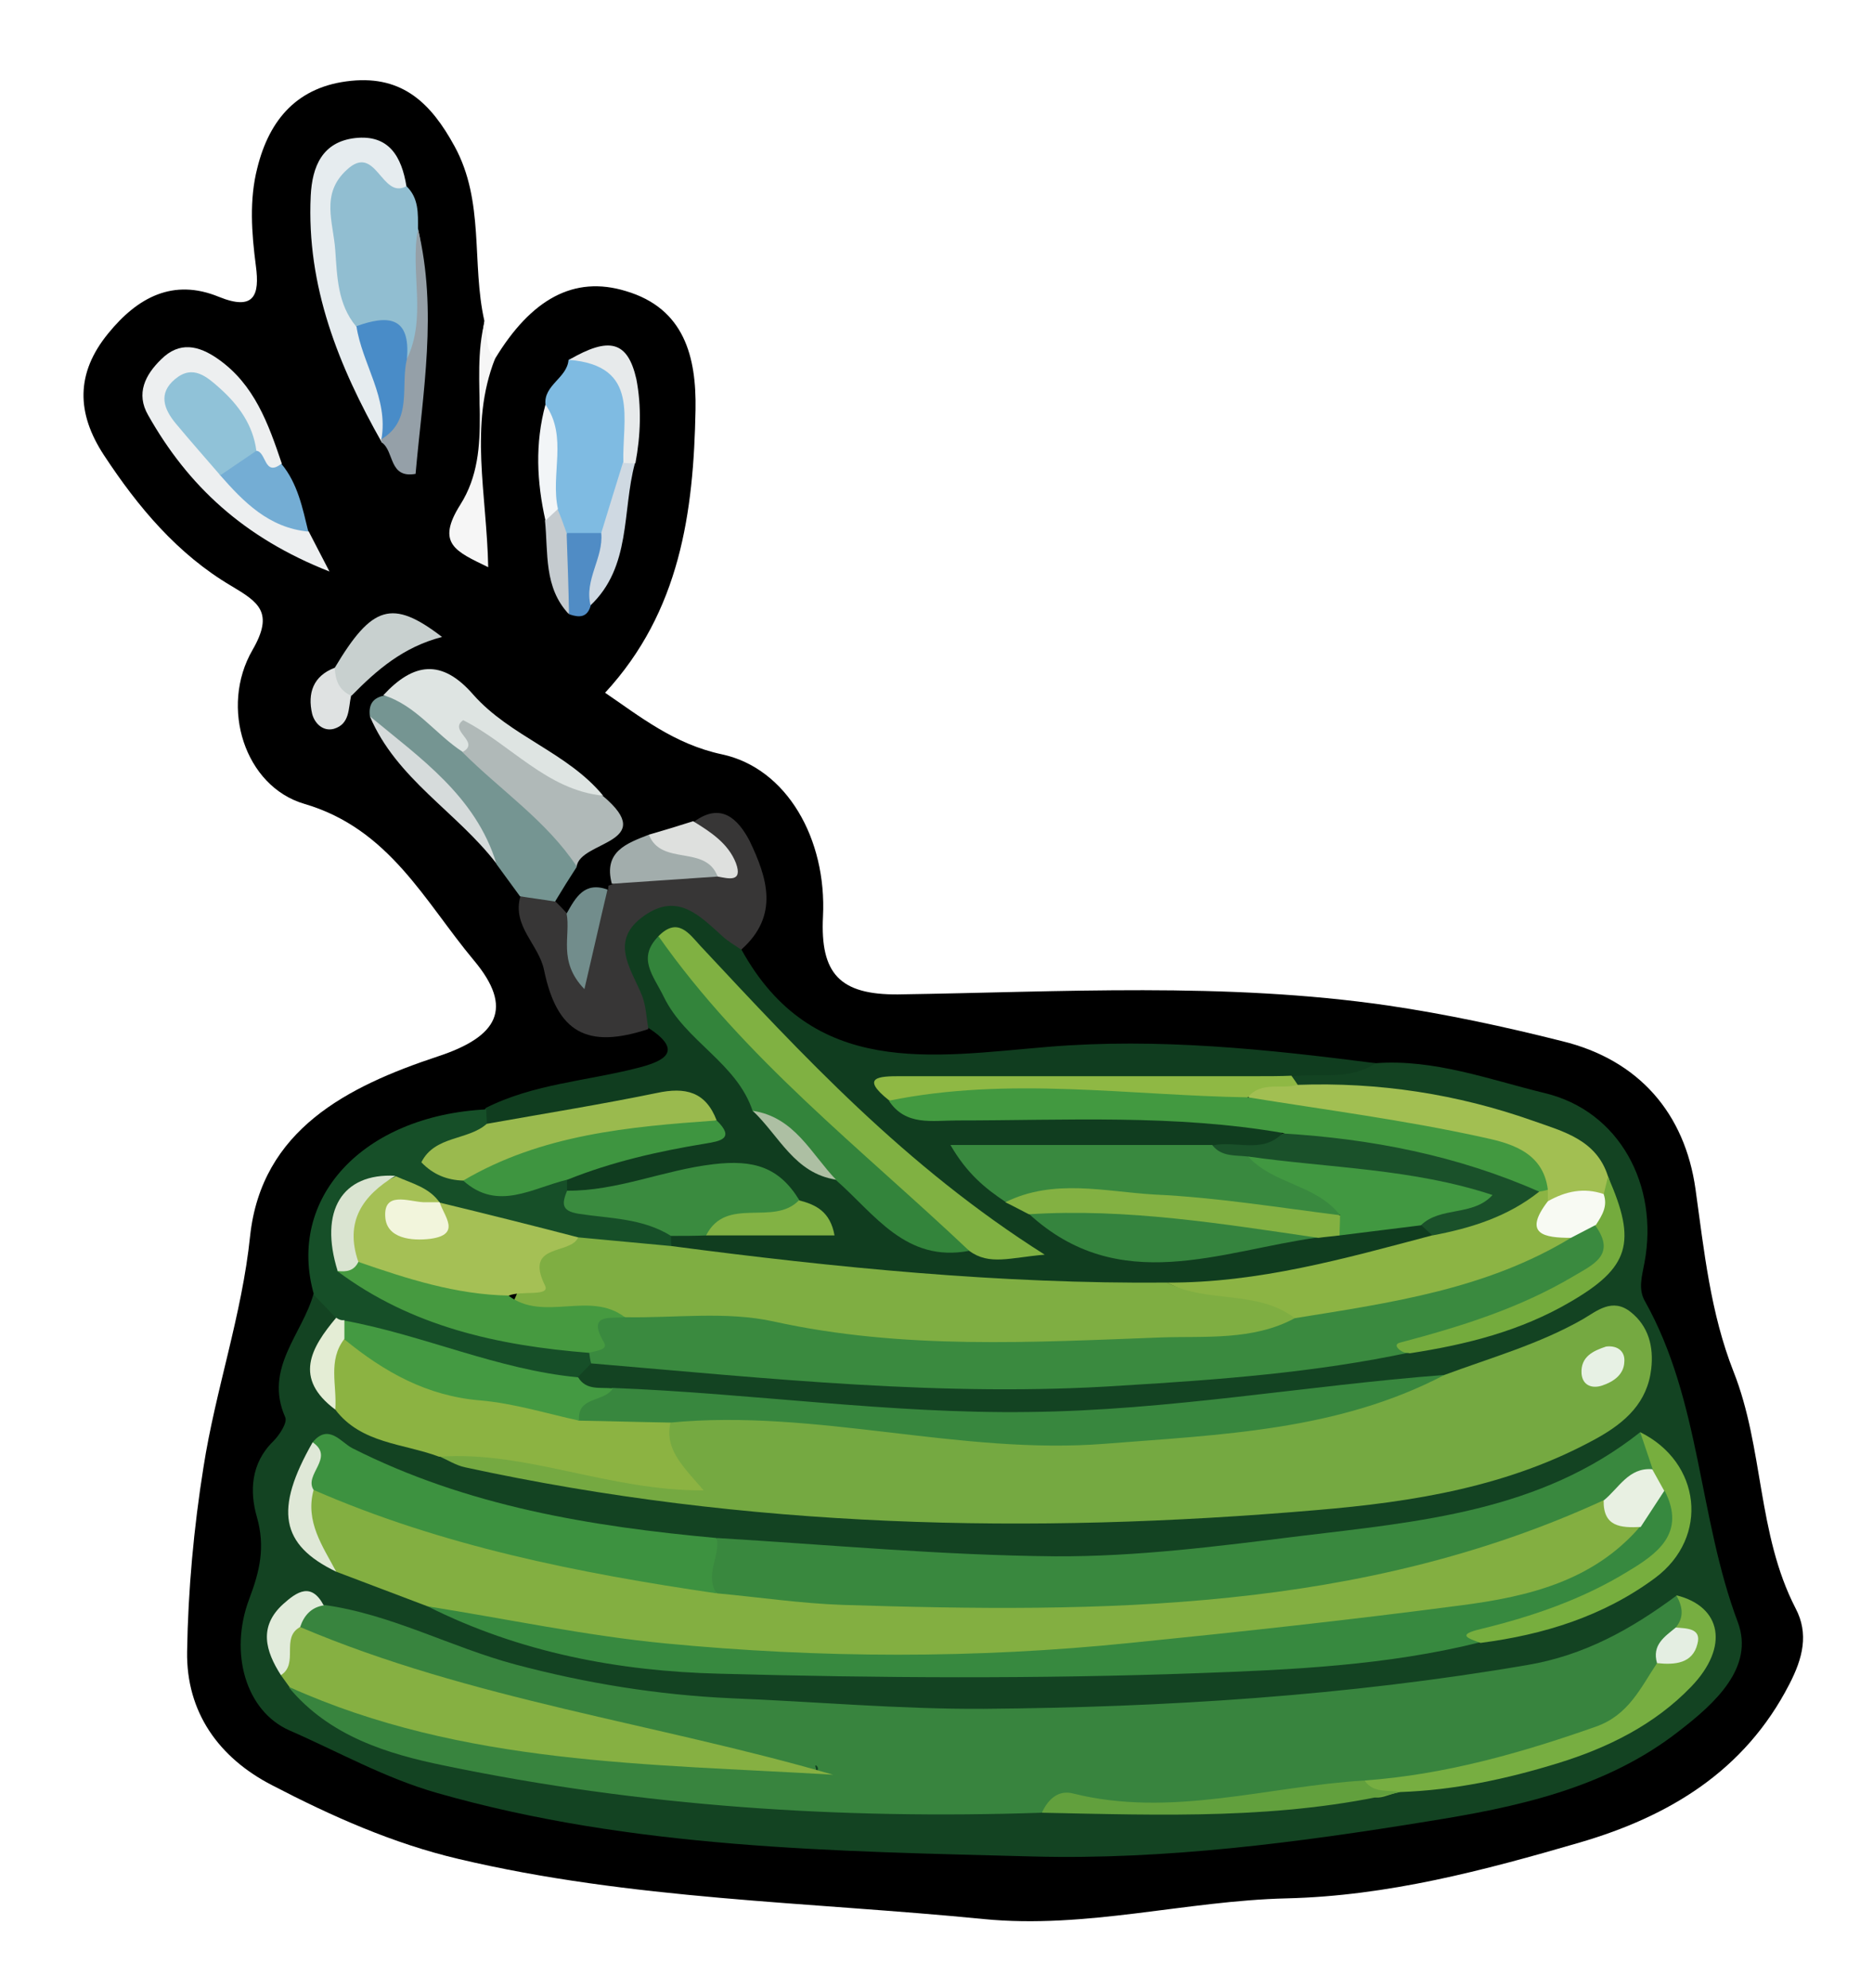 <?xml version="1.0" encoding="utf-8"?>
<!-- Generator: Adobe Illustrator 23.0.2, SVG Export Plug-In . SVG Version: 6.00 Build 0)  -->
<svg version="1.1" id="Camada_1" xmlns="http://www.w3.org/2000/svg" xmlns:xlink="http://www.w3.org/1999/xlink" x="0px" y="0px"
	 viewBox="0 0 38.94 41.33" style="enable-background:new 0 0 38.94 41.33;" xml:space="preserve">
<style type="text/css">
	.st0{fill:#F6F6F6;}
	.st1{fill:#134322;}
	.st2{fill:#103D1F;}
	.st3{fill:#164F28;}
	.st4{fill:#373636;}
	.st5{fill:#91BED1;}
	.st6{fill:#759592;}
	.st7{fill:#7FBBE2;}
	.st8{fill:#EDEFF0;}
	.st9{fill:#E6ECEF;}
	.st10{fill:#B0B9B8;}
	.st11{fill:#DEE4E2;}
	.st12{fill:#C8D0CF;}
	.st13{fill:#95A0A8;}
	.st14{fill:#74ADD4;}
	.st15{fill:#D6DBDB;}
	.st16{fill:#A2ADAC;}
	.st17{fill:#CFD9E2;}
	.st18{fill:#728D8C;}
	.st19{fill:#DEE0DE;}
	.st20{fill:#E7EAEB;}
	.st21{fill:#508CC5;}
	.st22{fill:#C5CBCF;}
	.st23{fill:#F2F5F7;}
	.st24{fill:#DFE2E2;}
	.st25{fill:#38843E;}
	.st26{fill:#75A941;}
	.st27{fill:#83AF41;}
	.st28{fill:#3A8A3F;}
	.st29{fill:#39883E;}
	.st30{fill:#37893F;}
	.st31{fill:#86B042;}
	.st32{fill:#38873E;}
	.st33{fill:#8CB342;}
	.st34{fill:#3D9240;}
	.st35{fill:#A2BF52;}
	.st36{fill:#449A42;}
	.st37{fill:#77AE41;}
	.st38{fill:#8FB844;}
	.st39{fill:#77AE3E;}
	.st40{fill:#74AB3D;}
	.st41{fill:#62A03D;}
	.st42{fill:#DFE8D7;}
	.st43{fill:#E1EBDB;}
	.st44{fill:#E4EDD5;}
	.st45{fill:#7FAE42;}
	.st46{fill:#429940;}
	.st47{fill:#8CB444;}
	.st48{fill:#39893F;}
	.st49{fill:#80B142;}
	.st50{fill:#33843B;}
	.st51{fill:#3A8B3F;}
	.st52{fill:#9ABA4E;}
	.st53{fill:#35843E;}
	.st54{fill:#1A512A;}
	.st55{fill:#419841;}
	.st56{fill:#3E9540;}
	.st57{fill:#83B142;}
	.st58{fill:#82B244;}
	.st59{fill:#ADBFA3;}
	.st60{fill:#A5C055;}
	.st61{fill:#469A40;}
	.st62{fill:#DAE4D1;}
	.st63{fill:#498CC8;}
	.st64{fill:#90C2D8;}
	.st65{fill:#E4EEE2;}
	.st66{fill:#E7F1E4;}
	.st67{fill:#E8F0E2;}
	.st68{fill:#F8FAF3;}
	.st69{fill:#F2F5DC;}
</style>
<g>
	<path d="M10.29,7.46c0.75-1.24,1.64-1.74,2.72-1.41c1.22,0.36,1.47,1.37,1.45,2.47c-0.04,2.13-0.32,4.19-1.88,5.88
		c0.72,0.49,1.44,1.07,2.43,1.28c1.35,0.29,2.18,1.76,2.1,3.37c-0.06,1.19,0.35,1.63,1.56,1.62c3.4-0.05,6.8-0.26,10.18,0.23
		c1.22,0.18,2.43,0.44,3.62,0.74c1.61,0.39,2.56,1.51,2.78,3.08c0.18,1.29,0.31,2.57,0.79,3.79c0.63,1.59,0.49,3.37,1.29,4.92
		c0.28,0.53,0.15,1.04-0.13,1.58c-0.93,1.81-2.51,2.75-4.36,3.29c-1.99,0.58-3.99,1.11-6.09,1.16c-2.1,0.05-4.17,0.64-6.3,0.43
		c-3.65-0.36-7.33-0.4-10.92-1.25c-1.36-0.32-2.64-0.89-3.87-1.53c-1.11-0.57-1.79-1.52-1.77-2.78c0.02-1.28,0.14-2.58,0.34-3.83
		c0.25-1.61,0.8-3.16,0.97-4.81c0.24-2.21,2.03-3.11,3.9-3.73c1.25-0.41,1.59-1,0.75-2c-1.02-1.22-1.75-2.73-3.52-3.25
		c-1.24-0.36-1.77-2.01-1.08-3.2c0.45-0.78,0.13-0.99-0.44-1.33c-1.12-0.66-1.94-1.64-2.65-2.72c-0.57-0.87-0.59-1.7,0.09-2.53
		c0.61-0.75,1.35-1.15,2.3-0.76c0.74,0.3,0.85-0.04,0.77-0.64C5.23,4.84,5.18,4.15,5.35,3.49C5.6,2.48,6.19,1.79,7.3,1.68
		c1.08-0.11,1.67,0.48,2.15,1.36c0.63,1.15,0.35,2.43,0.62,3.63c-0.22,1.39,0.06,2.82-0.29,4.12C10.27,9.78,9.62,8.53,10.29,7.46z"
		/>
	<path class="st0" d="M10.29,7.46c-0.54,1.38-0.17,2.8-0.14,4.33c-0.68-0.33-1.09-0.49-0.58-1.3c0.73-1.15,0.18-2.56,0.51-3.82
		C10.14,6.93,10.07,7.24,10.29,7.46z"/>
	<path class="st1" d="M28.6,22.1c1.22-0.09,2.36,0.34,3.51,0.62c1.56,0.37,2.38,1.92,2.08,3.52c-0.05,0.28-0.14,0.55,0.01,0.81
		c1.16,2.07,1.11,4.49,1.93,6.67c0.35,0.94-0.48,1.69-1.22,2.26c-1.53,1.2-3.41,1.59-5.23,1.88c-2.7,0.44-5.46,0.8-8.18,0.73
		c-4.16-0.11-8.35-0.16-12.41-1.32c-1.09-0.31-2.06-0.86-3.07-1.3c-0.91-0.4-1.26-1.61-0.84-2.73c0.22-0.58,0.34-1.08,0.16-1.71
		c-0.15-0.52-0.13-1.11,0.34-1.57c0.13-0.13,0.3-0.39,0.25-0.5c-0.45-1.02,0.36-1.73,0.59-2.57c0.38-0.08,0.5,0.15,0.56,0.46
		c-0.12,0.62-0.58,1.26,0.13,1.82c0.65,0.51,1.46,0.63,2.19,0.92c2.46,0.81,5,1.03,7.55,1.01c1.64-0.01,3.26,0.24,4.9,0.29
		c2.53,0.07,5.02-0.29,7.51-0.59c1.27-0.15,2.49-0.58,3.61-1.22c0.42-0.24,0.82-0.51,0.95-1.02c0.07-0.28,0.08-0.56-0.12-0.79
		c-0.24-0.27-0.5-0.15-0.76-0.04c-1.02,0.45-2.03,0.94-3.14,1.16c-3.69,0.54-7.39,0.93-11.14,0.76c-1.98-0.09-3.94-0.41-5.92-0.49
		c-0.37-0.06-0.77-0.08-0.91-0.54c0.01-0.26,0.17-0.4,0.39-0.5c1.28-0.33,2.54,0.07,3.79,0.17c3.51,0.28,7,0.28,10.49-0.16
		c0.79-0.1,1.59-0.14,2.38-0.18c1.15-0.32,2.33-0.53,3.39-1.12c1.18-0.66,1.3-1.01,0.73-2.3c-1.32-1.38-3.11-1.37-4.81-1.62
		c-0.46-0.07-0.95,0.05-1.37-0.26c-0.08-0.11-0.09-0.23-0.03-0.36C27.44,21.99,28.03,22.12,28.6,22.1z"/>
	<path class="st2" d="M28.6,22.1c-0.54,0.36-1.16,0.21-1.74,0.27c-0.39,0.38-0.89,0.3-1.36,0.3c-1.8,0.01-3.6-0.01-5.4,0.02
		c-0.31,0-0.7-0.21-0.92,0.19c1.78,0.17,3.56,0.02,5.33,0.09c0.75,0.03,1.5,0.04,2.15,0.51c-0.09,0.82-0.76,0.52-1.21,0.63
		c-1.6-0.02-3.2-0.04-4.82,0c0.07,0.35,0.27,0.43,0.41,0.56c0.2,0.13,0.39,0.27,0.58,0.4c0.91,0.79,2,0.89,3.12,0.75
		c0.86-0.11,1.72-0.16,2.57-0.33c0.18-0.05,0.37-0.09,0.56-0.11c0.57-0.06,1.14-0.33,1.73-0.08c0.19,0.12,0.31,0.27,0.16,0.5
		c-1.74,0.96-3.67,1.07-5.59,1.22c-2.96,0.15-5.87-0.36-8.81-0.53c-0.44-0.03-0.87-0.13-1.26-0.34c-0.12-0.07-0.2-0.18-0.22-0.33
		c0.1-0.29,0.36-0.34,0.61-0.4c0.64-0.05,1.28,0.02,1.91-0.02c0.49-0.04,0.09-0.2,0.02-0.32c-0.78-0.85-1.72-0.51-2.64-0.4
		c-0.64,0.08-1.26,0.49-1.94,0.16c-0.09-0.08-0.13-0.18-0.13-0.3c0.27-0.62,0.91-0.54,1.4-0.75c0.44-0.18,1.04-0.01,1.31-0.57
		c-0.72-0.52-1.43,0-2.14,0.03c-0.73,0.02-1.44,0.51-2.19,0.1c-0.08-0.11-0.07-0.21,0.01-0.32c0.99-0.5,2.1-0.56,3.15-0.83
		c0.56-0.14,0.98-0.35,0.22-0.84c-0.16-0.12-0.27-0.28-0.36-0.46c-0.54-1.08-0.45-1.78,0.27-2.17c0.73-0.4,1.45-0.05,2.03,1
		c1.48,2.69,3.98,2.23,6.38,2.03C24.08,21.57,26.34,21.81,28.6,22.1z"/>
	<path class="st3" d="M13.95,25.69c0,0.07,0,0.14,0.01,0.21c-0.58,0.52-1.2,0.06-1.8,0.09c-0.91-0.24-1.83-0.42-2.72-0.71
		c-0.11-0.03-0.21-0.08-0.31-0.12c-0.33-0.17-0.64-0.36-1.01-0.43c-0.92,0.2-1.17,0.73-0.77,1.57c1.09,0.79,2.36,1.09,3.64,1.37
		c0.42,0.09,0.87,0.11,1.25,0.35c0.1,0.09,0.12,0.2,0.05,0.32c-0.09,0.09-0.18,0.19-0.27,0.28c-0.57,0.44-1.14,0.11-1.7-0.01
		c-1.04-0.22-2.07-0.52-3.05-0.95c-0.12-0.06-0.21-0.15-0.28-0.26c-0.15-0.16-0.31-0.32-0.46-0.48c-0.58-2.01,1.01-3.73,3.58-3.86
		c0,0.1,0.01,0.21,0.01,0.31c-0.02,0.4-0.4,0.4-0.62,0.58c-0.38,0.33,0.12,0.26,0.2,0.38c0.65,0.53,1.42-0.16,2.09,0.2
		c0,0.08,0,0.16,0,0.24c0.36,0.39,0.89,0.18,1.31,0.37C13.41,25.27,13.93,25.1,13.95,25.69z"/>
	<path class="st4" d="M15.41,19.74c-0.13-0.09-0.27-0.17-0.38-0.27c-0.47-0.42-0.93-0.93-1.63-0.44c-0.75,0.52-0.28,1.1-0.05,1.67
		c0.08,0.21,0.09,0.46,0.13,0.69c-1.27,0.42-1.9,0.08-2.17-1.23c-0.11-0.53-0.67-0.91-0.49-1.53c0.32-0.45,0.51-0.05,0.73,0.11
		c0.08,0.08,0.16,0.16,0.24,0.25c0.16,0.11,0.22,0.29,0.25,0.49c0.21-0.33,0.18-0.8,0.6-0.98l0.01-0.09l0.09-0.03
		c0.45-0.65,1.14-0.35,1.73-0.44c0.72-0.32-0.39-0.56-0.04-0.86c0.56-0.41,0.91-0.06,1.15,0.39C15.95,18.24,16.21,19.03,15.41,19.74
		z"/>
	<path class="st5" d="M8.45,3.87c0.26,0.25,0.24,0.57,0.24,0.88C8.88,5.6,8.75,6.45,8.77,7.3c-0.1,0.2-0.29,0.33-0.42,0.1
		C8.09,6.91,7.6,6.93,7.2,6.76C6.6,6.01,6.77,5.09,6.68,4.23c-0.04-0.39,0.17-0.78,0.6-0.96C7.9,3.01,8.09,3.61,8.45,3.87z"/>
	<path class="st6" d="M11.54,18.74c-0.24-0.04-0.49-0.07-0.73-0.11c-0.16-0.22-0.33-0.45-0.49-0.67c-0.29-0.89-1.11-1.34-1.68-1.99
		c-0.31-0.36-0.68-0.67-0.95-1.08c-0.03-0.23,0.05-0.38,0.29-0.43c0.83-0.07,1.27,0.55,1.79,1.02c0.82,0.77,1.97,1.26,2.22,2.54
		C11.84,18.25,11.69,18.49,11.54,18.74z"/>
	<path class="st7" d="M11.34,8.41C11.3,8,11.79,7.86,11.82,7.48c0.77-0.35,1.07,0.1,1.24,0.74c0.11,0.42,0.04,0.85,0.04,1.28
		c-0.28,0.52-0.08,1.19-0.53,1.65c-0.25,0.14-0.51,0.14-0.76,0.02c-0.23-0.17-0.27-0.44-0.36-0.68C11.35,9.8,11.47,9.1,11.34,8.41z"
		/>
	<path class="st8" d="M6.42,11.05c0.11,0.21,0.21,0.41,0.43,0.83c-1.78-0.7-2.94-1.78-3.77-3.25C2.82,8.18,3.02,7.79,3.35,7.47
		c0.38-0.38,0.78-0.29,1.18-0.01c0.76,0.53,1.05,1.35,1.33,2.18C5.61,9.98,5.57,9.97,5.16,9.47C4.85,8.99,4.73,8.33,3.93,8.18
		c-0.08,0.72,0.5,1.04,0.78,1.51C5.18,10.26,5.86,10.58,6.42,11.05z"/>
	<path class="st9" d="M8.45,3.87C7.93,4.16,7.82,2.96,7.21,3.53C6.66,4.03,6.93,4.62,6.97,5.2c0.04,0.56,0.05,1.12,0.43,1.58
		C8.04,7.35,8.17,8.1,8.15,8.91C8.11,9.03,8.04,9.13,7.94,9.2c-0.9-1.59-1.57-3.25-1.48-5.13c0.03-0.61,0.24-1.12,0.92-1.2
		C8.09,2.79,8.35,3.26,8.45,3.87z"/>
	<path class="st10" d="M11.99,18.01c-0.63-0.95-1.58-1.58-2.37-2.37c-0.03-0.26-0.44-0.46-0.18-0.73c0.25-0.27,0.49,0,0.72,0.15
		c0.79,0.51,1.54,1.07,2.38,1.49C13.7,17.53,12.06,17.48,11.99,18.01z"/>
	<path class="st11" d="M12.54,16.54c-1.18-0.12-1.92-1.07-2.91-1.57c-0.32,0.22,0.37,0.45-0.01,0.66c-0.57-0.37-0.97-0.97-1.65-1.18
		c0.62-0.67,1.21-0.77,1.87-0.01C10.61,15.31,11.8,15.64,12.54,16.54z"/>
	<path class="st12" d="M6.96,13.88c0.77-1.29,1.19-1.44,2.23-0.64c-0.81,0.21-1.36,0.69-1.88,1.22C6.8,14.49,6.84,14.21,6.96,13.88z
		"/>
	<path class="st13" d="M8.46,7.46c0.42-0.87,0.06-1.81,0.23-2.7c0.41,1.7,0.1,3.39-0.05,5.09C8.08,9.95,8.2,9.38,7.94,9.2
		c0,0-0.02-0.07-0.02-0.07C8.41,8.67,7.86,7.88,8.46,7.46z"/>
	<path class="st14" d="M5.33,9.37c0.21,0.02,0.16,0.55,0.52,0.27c0.34,0.41,0.44,0.92,0.56,1.41c-0.82-0.08-1.34-0.61-1.84-1.18
		C4.57,9.33,4.9,9.27,5.33,9.37z"/>
	<path class="st15" d="M7.69,14.89c1.05,0.87,2.2,1.66,2.63,3.06C9.5,16.88,8.24,16.19,7.69,14.89z"/>
	<path class="st16" d="M14.92,18.22c-0.73,0.05-1.47,0.1-2.2,0.15c-0.18-0.67,0.31-0.84,0.77-1.02
		C13.92,17.72,14.85,17.26,14.92,18.22z"/>
	<path class="st17" d="M12.5,11.08c0.15-0.49,0.3-0.98,0.45-1.46c0.09-0.11,0.17-0.11,0.25,0.01c-0.27,1-0.07,2.15-0.93,2.96
		C11.84,12.01,12.11,11.54,12.5,11.08z"/>
	<path class="st18" d="M12.63,18.49c-0.15,0.63-0.29,1.26-0.48,2.07c-0.56-0.58-0.28-1.11-0.37-1.57
		C11.97,18.65,12.15,18.32,12.63,18.49z"/>
	<path class="st19" d="M14.92,18.22c-0.25-0.67-1.17-0.21-1.43-0.87c0.31-0.09,0.61-0.18,0.92-0.28c0.36,0.22,0.73,0.46,0.89,0.87
		C15.45,18.35,15.14,18.26,14.92,18.22z"/>
	<path class="st20" d="M13.21,9.63c-0.08,0-0.17,0-0.25-0.01c-0.03-0.9,0.36-2.02-1.13-2.14c0.84-0.49,1.22-0.39,1.4,0.4
		C13.34,8.45,13.32,9.05,13.21,9.63z"/>
	<path class="st21" d="M12.5,11.08c0.05,0.52-0.36,0.97-0.22,1.51c-0.07,0.25-0.24,0.25-0.44,0.18c-0.25-0.56-0.25-1.12-0.05-1.69
		C12.02,11.08,12.26,11.08,12.5,11.08z"/>
	<path class="st22" d="M11.78,11.08c0.02,0.56,0.04,1.13,0.05,1.69c-0.53-0.56-0.43-1.28-0.5-1.95c0.07-0.09,0.09-0.25,0.26-0.24
		C11.66,10.74,11.72,10.91,11.78,11.08z"/>
	<path class="st23" d="M11.6,10.58c-0.09,0.08-0.17,0.16-0.26,0.24c-0.18-0.8-0.22-1.6,0-2.41C11.81,9.08,11.44,9.86,11.6,10.58z"/>
	<path class="st24" d="M6.96,13.88c0.01,0.26,0.09,0.47,0.34,0.58c-0.06,0.26-0.02,0.59-0.36,0.69c-0.23,0.06-0.4-0.12-0.45-0.31
		C6.39,14.41,6.51,14.05,6.96,13.88z"/>
	<path class="st25" d="M6.73,33.36c1.4,0.19,2.64,0.88,3.99,1.24c1.47,0.39,2.95,0.63,4.47,0.7c1.75,0.07,3.51,0.23,5.26,0.22
		c3.79-0.03,7.56-0.27,11.3-0.91c1.19-0.2,2.17-0.75,3.1-1.44c0.41,0.22,0.3,0.51,0.1,0.81c-0.2,0.26-0.36,0.54-0.43,0.87
		c-0.52,1.39-1.88,1.47-3,1.8c-1.05,0.31-2.15,0.52-3.26,0.58c-2.01,0.22-4.02,0.52-6.05,0.27c-0.2-0.02-0.38,0.08-0.56,0.18
		c-4.17,0.14-8.32-0.13-12.41-0.98c-1.18-0.24-2.39-0.61-3.23-1.62c0.43-0.32,0.86-0.13,1.24,0.05c2.04,0.98,4.25,1.07,6.43,1.26
		c1.1,0.1,2.17,0.32,3.26,0.43c0.16-0.02-0.03-0.22,0.02-0.07c0.02,0.06-0.01,0.1-0.09,0.08c-3.18-0.55-6.39-1.01-9.42-2.21
		c-0.41-0.16-0.84-0.28-1.16-0.6C6.1,33.56,6.32,33.4,6.73,33.36z"/>
	<path class="st26" d="M30.03,28.58c0.97-0.36,1.97-0.64,2.88-1.16c0.29-0.17,0.61-0.45,0.99-0.15c0.38,0.3,0.48,0.73,0.43,1.18
		c-0.08,0.7-0.53,1.11-1.12,1.44c-1.82,1.01-3.82,1.33-5.85,1.5c-5.94,0.51-11.84,0.38-17.69-0.89c-0.19-0.04-0.36-0.15-0.54-0.23
		c0.43-0.44,0.95-0.29,1.44-0.22c1.05,0.15,2.09,0.35,3.23,0.6c0.02-0.45-0.23-0.95,0.24-1.26c1.8-0.33,3.58,0.06,5.36,0.19
		C23.01,29.85,26.54,29.5,30.03,28.58z"/>
	<path class="st27" d="M8.89,33.39c-0.63-0.24-1.27-0.48-1.9-0.72c-0.54-0.47-0.94-0.98-0.51-1.74c0.5-0.26,0.92,0.06,1.36,0.22
		c2.34,0.8,4.75,1.34,7.2,1.65c2.19,0.15,4.38,0.24,6.58,0.25c3.67,0.01,7.25-0.45,10.68-1.84c0.3-0.12,0.61-0.19,0.94-0.14
		c0.4,0.16,0.81,0.31,0.94,0.79c-0.68,1.39-2.08,1.57-3.33,1.79c-5.37,0.95-10.8,1.11-16.24,0.91
		C12.66,34.48,10.77,33.93,8.89,33.39z"/>
	<path class="st28" d="M12.29,28.34c-0.02-0.07-0.03-0.14-0.04-0.22c-0.2-0.97,0.47-1.02,1.14-1.07c2.83-0.19,5.59,0.66,8.43,0.48
		c1.62-0.1,3.24-0.2,4.86-0.35c1.96-0.43,3.96-0.72,5.78-1.64c0.21-0.12,0.44-0.22,0.69-0.21c0.77,0.52,0.31,0.96-0.17,1.25
		c-0.81,0.5-1.67,0.91-2.61,1.14c-0.36,0.09-0.78,0.06-1.05,0.39c-1.97,0.42-3.98,0.57-5.98,0.69
		C19.64,29.05,15.97,28.65,12.29,28.34z"/>
	<path class="st29" d="M33.35,31.18c-5.06,2.33-10.43,2.35-15.83,2.18c-0.87-0.03-1.74-0.16-2.61-0.24c-0.58-0.38-0.28-0.77,0-1.15
		c2.34,0.14,4.68,0.36,7.02,0.38c1.7,0.01,3.4-0.21,5.09-0.42c2.48-0.3,5-0.51,7.08-2.16c0.23,0.17,0.48,0.34,0.36,0.69
		C34.17,30.83,33.84,31.14,33.35,31.18z"/>
	<path class="st30" d="M8.89,33.39c1.65,0.26,3.28,0.61,4.94,0.77c3.22,0.31,6.45,0.32,9.67-0.01c2.29-0.23,4.59-0.48,6.87-0.78
		c1.39-0.18,2.75-0.5,3.73-1.64c-0.01-0.4,0.14-0.7,0.54-0.82c0.4,0.82,0.19,1.35-0.72,1.94c-0.98,0.63-2.14,0.78-3.16,1.29
		c-1.93,0.48-3.92,0.57-5.88,0.64c-3.3,0.12-6.62,0.1-9.92,0.01C12.87,34.74,10.8,34.35,8.89,33.39z"/>
	<path class="st31" d="M6.24,33.82c3.55,1.51,7.4,2,11.08,3.07c-3.83-0.23-7.7-0.2-11.3-1.82c-0.06-0.08-0.12-0.17-0.18-0.25
		C5.93,34.47,5.59,33.94,6.24,33.82z"/>
	<path class="st32" d="M30.03,28.58c-2.21,1.16-4.65,1.24-7.05,1.43c-3.03,0.24-6.01-0.73-9.04-0.44c-0.58,0.42-1.2,0.38-1.83,0.12
		c-0.57-0.85,0.33-0.62,0.62-0.84c2.89,0.11,5.76,0.54,8.66,0.5C24.3,29.32,27.15,28.8,30.03,28.58z"/>
	<path class="st33" d="M12.04,29.53c0.63,0.01,1.27,0.03,1.9,0.04c-0.13,0.56,0.27,0.92,0.69,1.41c-1.98,0.01-3.69-0.83-5.5-0.7
		C8.38,30,7.51,30.01,6.97,29.3c-0.23-0.52-0.4-1.04,0.1-1.51C8.64,28.6,10.5,28.61,12.04,29.53z"/>
	<path class="st34" d="M14.9,31.97c0.08,0.38-0.26,0.77,0,1.15c-2.87-0.42-5.7-0.98-8.38-2.15c-0.39-0.32,0.01-0.66-0.02-0.99
		c0.33-0.4,0.59,0,0.82,0.12C9.71,31.31,12.28,31.73,14.9,31.97z"/>
	<path class="st35" d="M26.98,22.55c1.68-0.06,3.32,0.19,4.9,0.75c0.62,0.22,1.31,0.39,1.55,1.15c0.06,0.12,0.05,0.24-0.02,0.35
		c-0.38,0.27-0.8,0.35-1.26,0.23c-0.1-0.08-0.19-0.17-0.25-0.28c-0.37-0.6-0.97-0.77-1.6-0.91c-1.09-0.23-2.18-0.41-3.27-0.63
		c-0.4-0.08-0.9-0.02-1.13-0.51C26.21,22.3,26.6,22.48,26.98,22.55z"/>
	<path class="st36" d="M12.04,29.53c-0.68-0.15-1.36-0.36-2.05-0.42c-1.11-0.09-2-0.59-2.83-1.27c-0.09-0.13-0.09-0.26,0-0.39
		c1.64,0.3,3.18,1.02,4.86,1.18c0.17,0.28,0.46,0.2,0.72,0.23C12.57,29.15,11.99,29.02,12.04,29.53z"/>
	<path class="st37" d="M34.84,33.83c0.18-0.22,0.14-0.44,0.01-0.67c0.94,0.23,1.11,1.07,0.31,1.9c-0.76,0.79-1.73,1.27-2.77,1.59
		c-1.07,0.33-2.15,0.56-3.28,0.6c-0.28,0.03-0.66,0.35-0.74-0.24c1.66-0.12,3.25-0.57,4.81-1.12c0.68-0.24,0.93-0.81,1.27-1.32
		C34.62,34.34,34.95,34.2,34.84,33.83z"/>
	<path class="st38" d="M26.98,22.55c-0.34,0.1-0.75-0.08-1.03,0.25c-0.35,0.38-0.81,0.27-1.23,0.25c-1.73-0.07-3.47-0.21-5.2,0
		c-0.36,0.04-0.71-0.04-1.04-0.18c-0.6-0.48-0.21-0.5,0.23-0.5c2.47,0,4.95,0,7.42,0c0.24,0,0.48,0,0.72-0.01
		C26.9,22.43,26.94,22.49,26.98,22.55z"/>
	<path class="st39" d="M30.78,34.15c-0.27-0.1-0.5-0.17,0.01-0.29c1.07-0.26,2.12-0.62,3.06-1.2c0.6-0.36,1.21-0.79,0.76-1.67
		c-0.22-0.08-0.34-0.2-0.25-0.45c-0.09-0.26-0.17-0.51-0.26-0.77c1.26,0.62,1.45,2.18,0.31,3.03C33.33,33.6,32.09,33.98,30.78,34.15
		z"/>
	<path class="st40" d="M33.34,24.83c0.03-0.12,0.06-0.25,0.09-0.37c0.61,1.37,0.44,1.89-0.78,2.6c-1.04,0.61-2.17,0.89-3.34,1.07
		c-0.04-0.01-0.08-0.01-0.12-0.02c-0.11-0.04-0.23-0.16-0.09-0.2c1.25-0.33,2.48-0.71,3.61-1.38c0.4-0.24,0.9-0.44,0.46-1.05
		C32.94,25.17,33.19,25.01,33.34,24.83z"/>
	<path class="st41" d="M28.37,37.01c0.18,0.27,0.48,0.19,0.74,0.24c-2.46,0.58-4.96,0.48-7.45,0.43c0.13-0.28,0.34-0.48,0.65-0.4
		C24.35,37.79,26.35,37.13,28.37,37.01z"/>
	<path class="st42" d="M6.5,29.98c0.47,0.32-0.19,0.67,0.02,0.99c-0.18,0.66,0.19,1.17,0.47,1.7C5.83,32.11,5.7,31.38,6.5,29.98z"/>
	<path class="st43" d="M6.24,33.82c-0.41,0.22-0.02,0.76-0.4,1c-0.32-0.5-0.47-1.01,0.05-1.48c0.28-0.25,0.58-0.46,0.84,0.03
		C6.47,33.41,6.32,33.58,6.24,33.82z"/>
	<path class="st44" d="M7.16,27.44c0,0.13,0,0.26,0,0.39c-0.35,0.45-0.15,0.97-0.19,1.47c-0.87-0.65-0.51-1.28,0.02-1.91
		C7.04,27.43,7.1,27.45,7.16,27.44z"/>
	<path class="st45" d="M26.92,27.4c-0.87,0.47-1.87,0.37-2.77,0.4c-2.68,0.1-5.38,0.26-8.06-0.33c-0.99-0.22-2.06-0.07-3.09-0.09
		c-0.77-0.33-1.65,0.49-2.39-0.2c0.34-0.61,0.4-1.49,1.41-1.46c0.64,0.06,1.29,0.12,1.93,0.18c3.42,0.45,6.85,0.79,10.31,0.76
		c0.48,0.26,1,0.12,1.49,0.12C26.28,26.77,26.67,26.93,26.92,27.4z"/>
	<path class="st46" d="M18.48,22.88c2.49-0.51,4.98-0.11,7.47-0.07c1.61,0.26,3.23,0.47,4.83,0.82c0.56,0.12,1.3,0.28,1.4,1.1
		c-0.1,0.09-0.22,0.13-0.35,0.12c-1.7-0.51-3.51-0.61-5.16-1.3c-2.25-0.39-4.51-0.26-6.77-0.26C19.38,23.29,18.83,23.41,18.48,22.88
		z"/>
	<path class="st47" d="M32,24.77c0.06-0.01,0.12-0.02,0.18-0.04c0,0.08,0,0.16,0,0.24c0.18,0.24,0.32,0.5,0.48,0.76
		c-1.76,1.07-3.75,1.35-5.74,1.67c-0.79-0.6-1.83-0.3-2.66-0.74c1.9,0.01,3.7-0.5,5.51-0.98C30.42,25.14,31.16,24.85,32,24.77z"/>
	<path class="st48" d="M20.9,24.98c-0.42-0.28-0.8-0.59-1.14-1.18c1.91,0,3.68,0,5.44,0c0.25,0.19,0.58,0.04,0.85,0.18
		c0.57,0.13,1.09,0.38,1.55,0.73c0.25,0.19,0.51,0.42,0.06,0.7c-0.96,0.29-1.91-0.04-2.84-0.15C23.52,25.1,22.2,25.14,20.9,24.98z"
		/>
	<path class="st49" d="M13.69,19.46c0.4-0.41,0.64-0.05,0.87,0.2c2.13,2.28,4.25,4.58,7.16,6.42c-0.72,0.06-1.15,0.23-1.57-0.08
		c-2.55-1.54-4.52-3.68-6.35-5.98C13.68,19.86,13.6,19.67,13.69,19.46z"/>
	<path class="st50" d="M13.69,19.46c1.78,2.54,4.23,4.43,6.46,6.54c-1.32,0.25-1.96-0.76-2.77-1.47c-0.72-0.3-1.05-1.09-1.73-1.43
		c-0.33-1.01-1.4-1.45-1.85-2.38C13.58,20.27,13.24,19.92,13.69,19.46z"/>
	<path class="st51" d="M13.95,25.69c-0.59-0.37-1.27-0.36-1.92-0.46c-0.38-0.06-0.34-0.23-0.24-0.48c1.04,0.01,2.01-0.43,3.04-0.55
		c0.84-0.1,1.37,0.06,1.79,0.75c-0.39,0.92-1.38,0.23-1.93,0.73C14.44,25.69,14.19,25.69,13.95,25.69z"/>
	<path class="st52" d="M9.63,24.54c-0.33-0.01-0.62-0.12-0.87-0.38c0.28-0.56,0.97-0.45,1.36-0.8c1.18-0.21,2.36-0.4,3.53-0.64
		c0.6-0.13,1.02-0.03,1.25,0.57C13.17,23.83,11.39,24.15,9.63,24.54z"/>
	<path class="st53" d="M27.41,25.72c-2.04,0.28-4.14,1.24-6.02-0.49c0.21-0.24,0.49-0.24,0.77-0.24
		C23.94,25,25.72,25.03,27.41,25.72z"/>
	<path class="st54" d="M25.95,24.04c-0.26-0.03-0.55,0.01-0.74-0.23c0.48-0.11,1.03,0.18,1.45-0.25c1.85,0.11,3.64,0.46,5.34,1.21
		c-0.65,0.52-1.42,0.76-2.22,0.91c-0.08-0.07-0.16-0.15-0.24-0.22c0.21-0.8,0.83-0.41,1.15-0.53C29.21,24.71,27.52,24.7,25.95,24.04
		z"/>
	<path class="st55" d="M25.95,24.04c1.69,0.24,3.42,0.25,5.08,0.8c-0.41,0.45-1.08,0.23-1.49,0.63c-0.56,0.07-1.13,0.14-1.69,0.21
		c-0.12-0.14-0.12-0.28,0.01-0.42C27.37,24.62,26.47,24.62,25.95,24.04z"/>
	<path class="st56" d="M9.63,24.54c1.63-0.96,3.44-1.12,5.27-1.25c0.39,0.38,0.07,0.43-0.23,0.48c-0.98,0.16-1.95,0.38-2.87,0.75
		C11.07,24.69,10.35,25.19,9.63,24.54z"/>
	<path class="st57" d="M27.86,25.26c0,0.14-0.01,0.28-0.01,0.42c-0.15,0.02-0.3,0.03-0.44,0.05c-1.99-0.29-3.99-0.62-6.02-0.49
		c-0.16-0.08-0.32-0.17-0.49-0.25c1.01-0.5,2.07-0.22,3.1-0.16C25.3,24.89,26.57,25.1,27.86,25.26z"/>
	<path class="st58" d="M14.68,25.68c0.42-0.83,1.4-0.18,1.93-0.73c0.35,0.09,0.65,0.23,0.74,0.73
		C16.44,25.68,15.56,25.68,14.68,25.68z"/>
	<path class="st59" d="M15.65,23.09c0.87,0.13,1.21,0.89,1.73,1.43C16.52,24.39,16.2,23.61,15.65,23.09z"/>
	<path class="st60" d="M12.02,25.72c-0.15,0.37-1.13,0.11-0.69,1c0.12,0.24-0.5,0.1-0.75,0.21c-1.19,0.57-2.18-0.09-3.21-0.53
		c-0.42-0.98-0.23-1.43,0.86-1.95c0.33,0.15,0.7,0.23,0.92,0.56c-0.1,0.12-0.24,0.17-0.35,0.28c0.23,0.04,0.24-0.18,0.35-0.29
		C10.1,25.23,11.06,25.47,12.02,25.72z"/>
	<path class="st61" d="M7.45,26.23c1.01,0.35,2.03,0.68,3.12,0.7c0.73,0.56,1.69-0.11,2.42,0.45c-0.32,0.03-0.79-0.08-0.43,0.53
		c0.09,0.15-0.18,0.17-0.32,0.21c-1.88-0.15-3.68-0.54-5.23-1.7C7.13,26.28,7.3,26.28,7.45,26.23z"/>
	<path class="st62" d="M7.45,26.23c-0.09,0.19-0.25,0.21-0.43,0.19c-0.39-1.25,0.09-2.04,1.2-1.98C7.54,24.85,7.16,25.39,7.45,26.23
		z"/>
	<path class="st63" d="M8.46,7.46C8.32,8.03,8.59,8.73,7.93,9.13c0.15-0.86-0.4-1.56-0.52-2.35C8.05,6.55,8.54,6.56,8.46,7.46z"/>
	<path class="st64" d="M5.33,9.37c-0.25,0.17-0.5,0.34-0.75,0.51C4.27,9.52,3.96,9.17,3.66,8.81c-0.25-0.3-0.38-0.63-0.02-0.93
		C4.01,7.57,4.3,7.83,4.57,8.07C4.96,8.42,5.26,8.83,5.33,9.37z"/>
	<path class="st65" d="M34.84,33.83c0.22,0.02,0.54,0.01,0.45,0.34c-0.1,0.41-0.47,0.44-0.84,0.4
		C34.34,34.19,34.61,34.02,34.84,33.83z"/>
	<path class="st66" d="M33.39,27.99c0.25-0.03,0.4,0.11,0.38,0.32c-0.01,0.26-0.22,0.41-0.46,0.49c-0.21,0.07-0.41,0-0.43-0.25
		C32.86,28.2,33.12,28.08,33.39,27.99z"/>
	<path class="st67" d="M34.35,30.54c0.08,0.15,0.17,0.3,0.25,0.45c-0.16,0.25-0.33,0.5-0.49,0.75c-0.41,0.02-0.78,0-0.77-0.55
		C33.66,30.93,33.86,30.5,34.35,30.54z"/>
	<path class="st68" d="M32.66,25.73c-0.55,0-1.01-0.07-0.48-0.76c0.37-0.21,0.75-0.29,1.16-0.15c0.09,0.25-0.03,0.44-0.16,0.64
		C33.01,25.55,32.83,25.64,32.66,25.73z"/>
	<path class="st69" d="M9.14,24.99c0.09,0.29,0.46,0.67-0.19,0.76c-0.4,0.05-0.91-0.01-0.94-0.45c-0.04-0.54,0.47-0.33,0.79-0.31
		C8.91,24.99,9.03,24.99,9.14,24.99C9.14,25,9.14,24.99,9.14,24.99z"/>
</g>
</svg>
